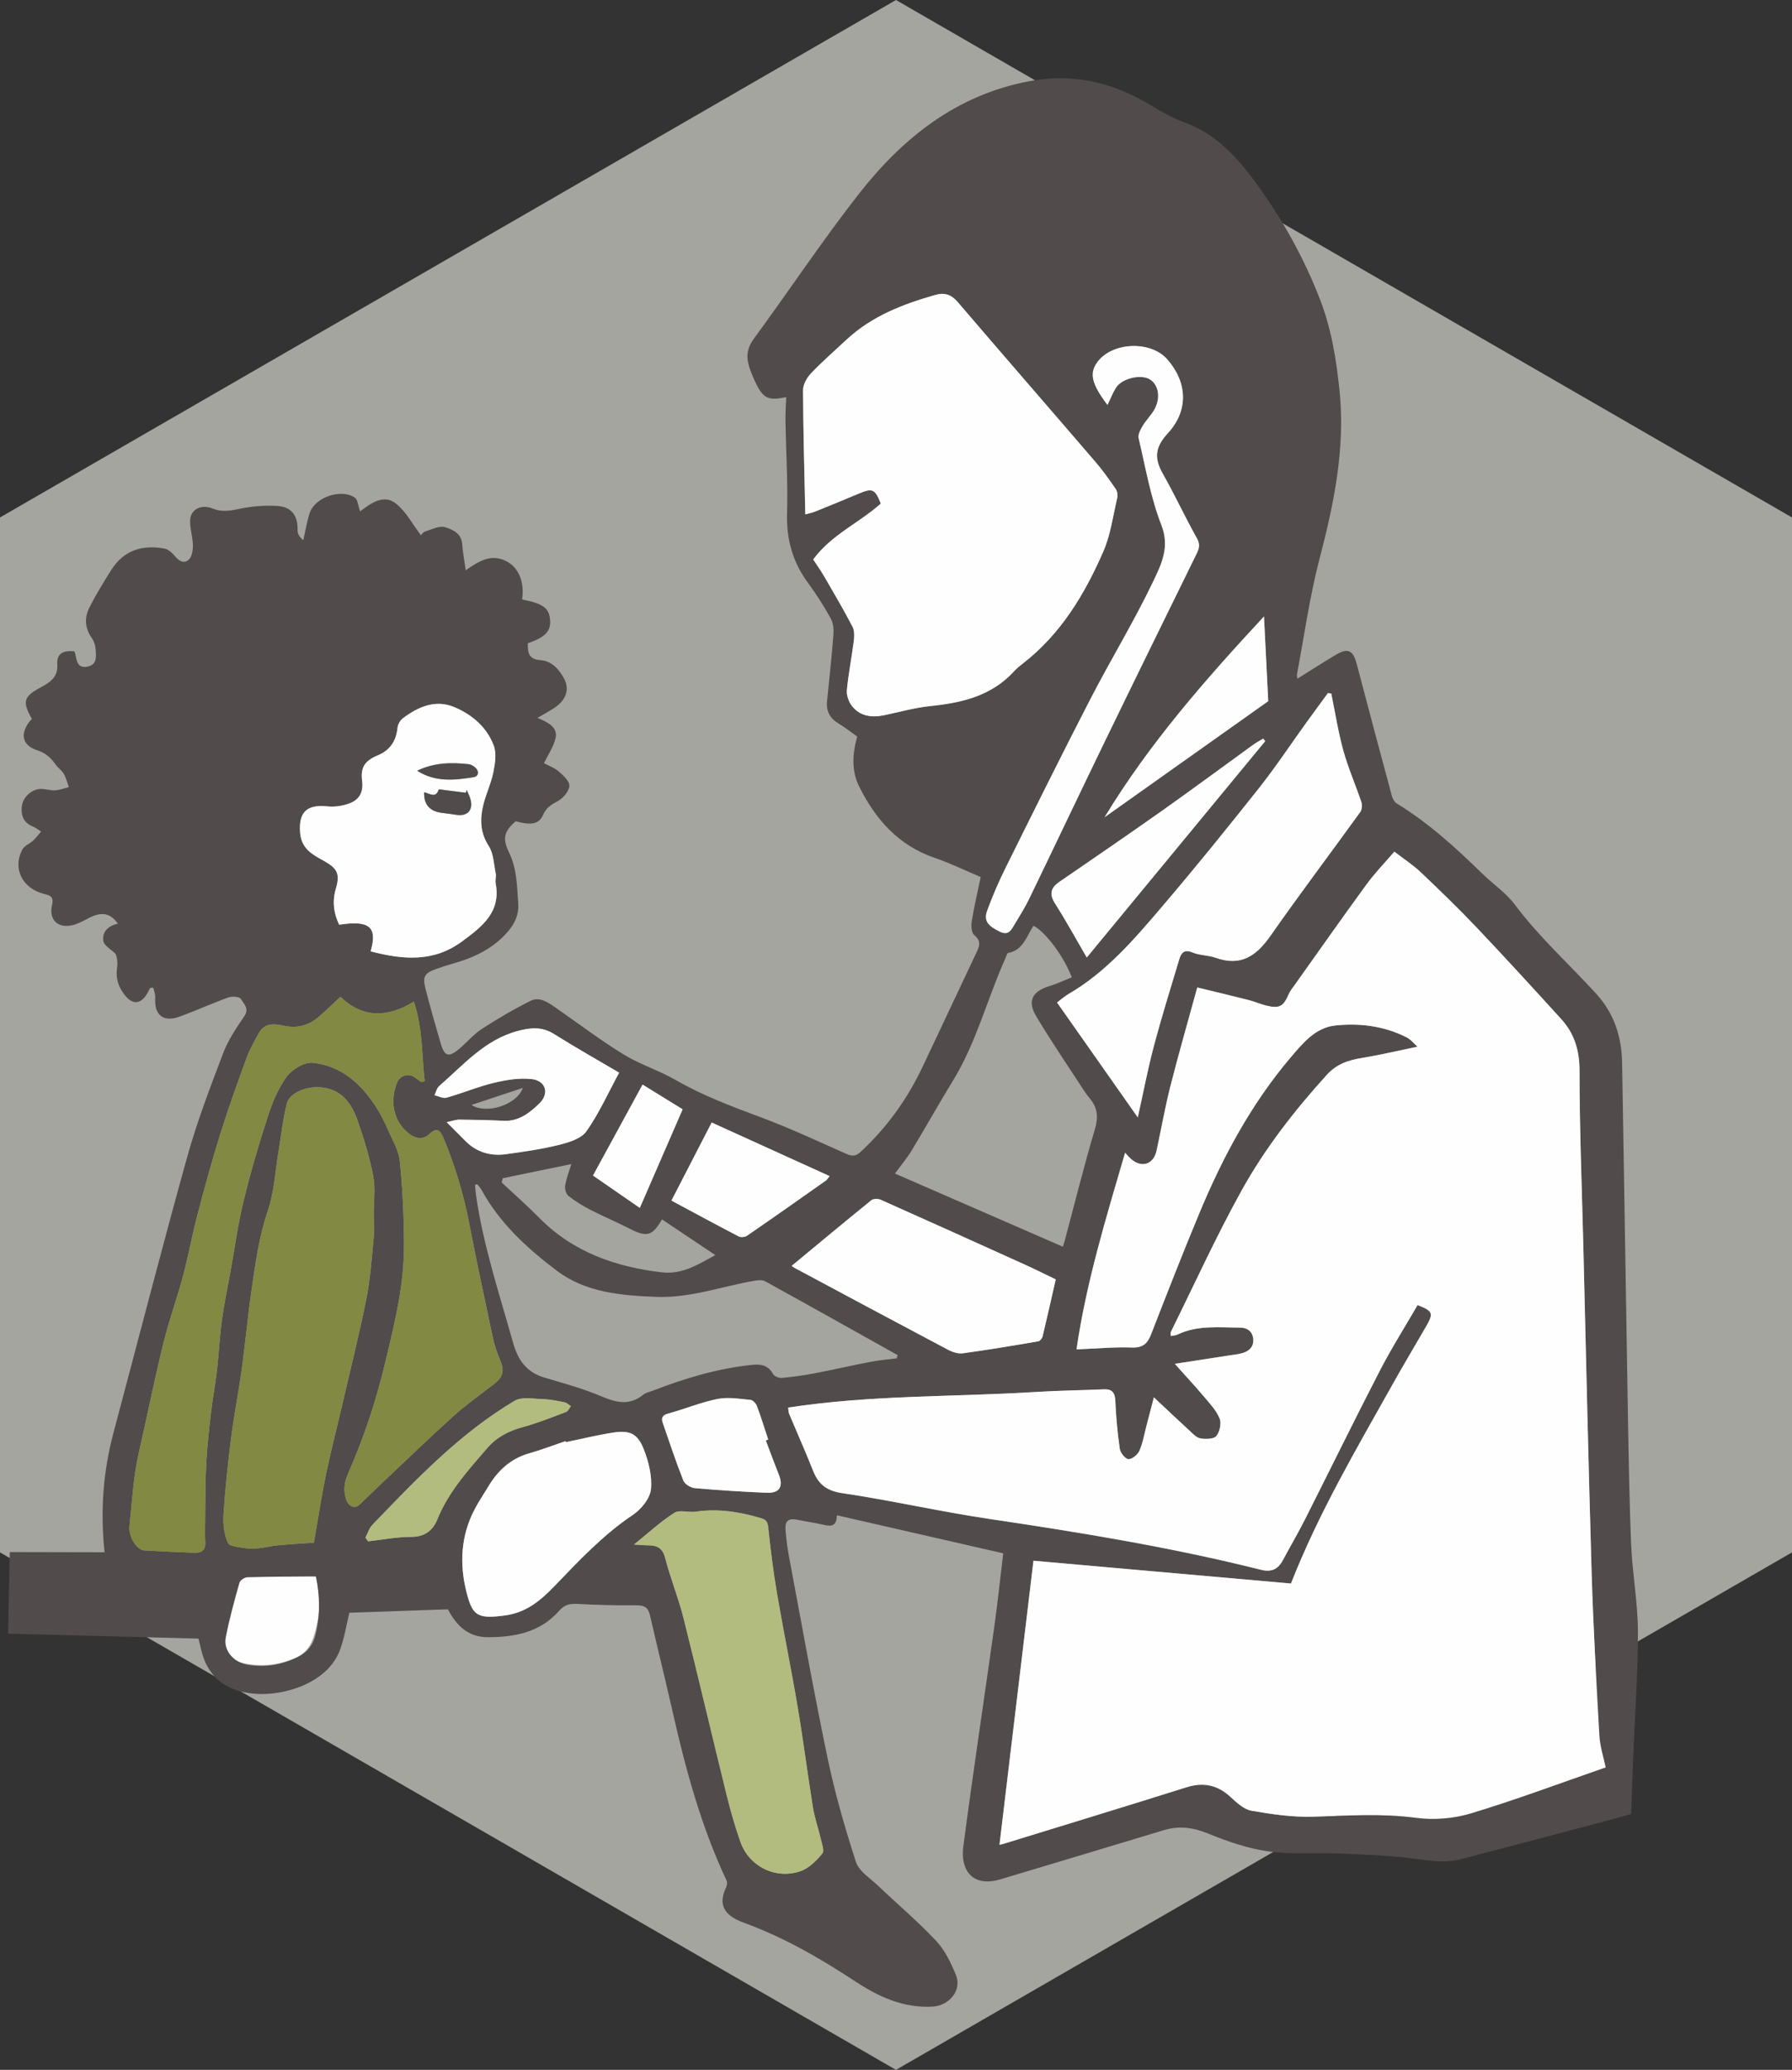 <?xml version="1.0" encoding="UTF-8"?><svg id="Layer_1" xmlns="http://www.w3.org/2000/svg" viewBox="0 0 626.61 723.56"><rect x="0" y="0" width="626.61" height="723.56" fill="#333333" stroke="none"/><defs><style>.cls-1{fill:#fefefe;}.cls-2{fill:#818943;}.cls-3{fill:#b2bc7f;}.cls-4{fill:#a5a5a0;}.cls-5{fill:#514b4b;}</style></defs><polygon class="cls-4" points="626.61 542.67 313.3 723.56 0 542.67 0 180.89 313.3 0 626.61 180.89 626.61 542.67"/><g><path class="cls-1" d="M111.33,551.16c.91,7.12,.55,14.26-1.74,21.22-1.16,3.52-3.28,5.99-6.88,7.44-6.05,2.44-12.07,2.97-18.41,1.36-4.74-1.21-8.26-5.73-6.98-10.47,1.77-6.58,4.09-13.02,6.4-19.43,.31-.87,2-1.8,3-1.75,8.11,.41,16.21,1.04,24.61,1.63h0Z"/><g><path class="cls-5" d="M190.17,266.79c1.44,.77,3.58,1.52,5.19,2.88,1.62,1.38,3.85,3.47,3.72,5.09-.14,1.9-2.18,4.28-4.03,5.28-2.27,1.23-4.03,2.23-5.15,4.82-1.44,3.31-4.27,3.7-9.59,2.23-3.92,3.43-4.79,5.83-2.32,10.9,2.8,5.74,2.77,11.8,3.22,17.84,.28,3.68-1.06,6.82-3.51,9.7-5.23,6.14-12.07,9.3-19.6,11.39-1.88,.52-3.73,1.15-5.57,1.8-4.05,1.44-4.84,2.65-3.77,6.81,1.67,6.49,3.5,12.94,5.39,19.37,1.3,4.42,2.81,4.81,6.45,1.73,2.7-2.28,5.03-5.09,7.96-6.99,5.47-3.55,11.13-6.87,16.97-9.78,3.15-1.57,6.09,.54,8.74,2.37,7.9,5.49,15.59,11.33,23.77,16.36,5.73,3.52,12.36,5.57,18.21,8.94,9.48,5.47,19.6,9.23,29.79,13.04,10.17,3.79,20.04,8.41,29.98,12.82,1.95,.86,3.24,.81,4.84-.67,9.28-8.57,16.49-18.61,21.85-30.03,6.18-13.16,12.4-26.3,18.6-39.44,1.06-2.24,2.03-4.22-.64-6.37-.97-.78-1.14-3.2-.89-4.74,.81-5.04,1.98-10.01,3.13-15.56-5.19-2.19-10.55-4.81-16.15-6.73-12.68-4.34-20.7-13.55-26.38-25.01-2.65-5.35-2.37-11.34-.63-17.35-2.08-1.47-4.16-3.16-6.45-4.52-3.08-1.83-4.47-4.32-4.1-7.89,.8-7.76,1.62-15.51,2.23-23.29,.14-1.83-.05-3.98-.91-5.53-2.37-4.25-4.95-8.41-7.85-12.31-5.49-7.37-7.74-15.42-7.46-24.65,.32-10.7-.38-21.43-.56-32.15-.05-2.77,.17-5.54,.27-8.34-6.4,1.35-8.08,.52-10.89-5.43-.78-1.65-1.47-3.36-2.04-5.1-1.17-3.56-.77-6.64,1.63-9.91,12.22-16.64,23.67-33.88,36.35-50.15,15.42-19.8,34.27-35,59.93-39.83,15.49-2.92,29.48,.46,42.7,8.53,3.74,2.28,7.64,4.45,11.74,5.94,10.93,3.96,18.34,12.23,24.79,21.04,9.22,12.59,16.85,26.26,22.5,40.92,3.94,10.23,5.66,20.92,6.77,31.77,2.06,20.18-1.97,39.5-7.03,58.87-3.44,13.17-5.3,26.76-7.84,40.16-.08,.43,.04,.89,.09,1.65,4.6-2.87,8.87-5.61,13.22-8.22,4.52-2.72,6.29-1.84,7.62,3.23,4.01,15.34,8.11,30.66,12.24,45.97,.26,.96,.88,2.12,1.68,2.61,11.14,6.79,20.68,15.51,29.96,24.56,3.75,3.66,8.29,6.7,11.38,10.84,8.47,11.34,18.97,20.76,28.44,31.14,6.27,6.87,8.88,15.05,9.04,24.08,.7,39.04,1.25,78.08,1.93,117.12,.3,17.08,.54,34.17,1.23,51.23,.42,10.24,2.37,20.44,2.37,30.66,.01,15.1-1.1,30.19-1.72,45.29-.24,5.96-.42,11.93-.64,18.37-4.53,1.23-9.2,2.52-13.88,3.76-15.24,4.03-30.47,8.08-45.72,12.02-5.17,1.34-10.27,.61-15.56-.12-9.14-1.26-18.44-1.5-27.68-1.9-8.04-.35-16.21,.41-24.11-.73-7.14-1.03-14.22-3.46-20.94-6.21-5.28-2.17-10.19-2.82-15.58-1.18-17.88,5.43-35.79,10.77-53.69,16.15-1.4,.42-2.8,.88-4.21,1.24-8.91,2.28-13.25-3.34-12.16-11.66,3.36-25.64,7.24-51.21,10.83-76.82,1.18-8.44,2.07-16.92,3.13-25.7-19.48-4.46-38.67-8.85-58.17-13.31-.04,3.62-1.78,4.02-4.41,3.38-3.07-.74-6.21-1.14-9.31-1.79-3.22-.67-4.53,.36-4.23,3.7,.26,2.92,.59,5.84,1.13,8.72,4.45,23.66,8.66,47.36,13.58,70.92,2.56,12.26,6.05,24.37,9.92,36.28,1.05,3.24,4.92,5.63,7.66,8.24,6.79,6.46,13.98,12.52,20.38,19.34,3.07,3.27,5.17,7.69,6.91,11.92,2.17,5.3-2.31,10.69-8.07,11.04-10.36,.63-19.07-3.49-27.35-8.94-12.27-8.07-24.89-15.33-38.79-20.39-7.24-2.64-8.89-6.56-6.15-12.34,.32-.68,.47-1.73,.17-2.36-8.89-18.89-14.32-38.87-18.9-59.14-2.53-11.2-5.33-22.35-7.87-33.55-.63-2.76-1.96-3.59-4.76-3.56-6.93,.07-13.87-.09-20.79-.48-2.57-.14-4.47,.39-6.14,2.3-6.7,7.69-15.71,9.38-25.24,9.33-6.78-.03-10.89-4.24-13.76-9.74-11.58,.4-23.01,.8-34.46,1.2-.93,3.86-1.64,8.34-3.1,12.55-4.26,12.26-19.95,16.42-29.23,15.82-8.11-.53-14.49-3.45-18-11-1.26-2.7-1.71-5.78-2.43-8.33-22.07-.57-44.16-1.15-66.57-1.73,.21-9.77,.4-18.88,.6-28.52,11.16,.02,22.19,.05,33.15,.07-1.54-14.33-.53-28.16,3.12-41.82,8.56-32.07,16.82-64.23,25.72-96.21,3.43-12.32,8.02-24.35,12.57-36.32,1.75-4.61,4.6-8.89,7.42-12.99,1.9-2.76-.22-4.4-1.18-6.1-.43-.78-3.07-.98-4.37-.51-5.72,2.06-11.27,4.59-16.98,6.68-5.78,2.12-9-.5-8.59-6.58,.08-1.15-.44-2.33-.68-3.5-.37,.02-.74,.05-1.11,.07-.31,.61-.6,1.24-.95,1.83-2.3,3.99-5.21,4.2-7.98,.59-2.09-2.72-3.17-5.68-2.66-9.2,.28-1.9,.14-3.86-.56-5.2-1.47-1.46-3.92-2.76-4.2-4.42-.54-3.24,1.76-5.35,5.08-6.06-2.66-3.73-5.64-4.25-10-2.05-1.94,.98-3.88,2.12-5.96,2.6-5.04,1.16-8.25-1.96-7.07-7.01,.63-2.7-.31-3.35-2.62-3.9-7.78-1.85-11.33-9-7.7-15.63,.72-1.31,2.56-1.97,3.75-3.08,1.01-.94,1.84-2.09,2.75-3.14-.98-.61-1.9-1.37-2.95-1.79-3.14-1.25-4.08-3.77-3.82-6.77,.29-3.34,3.34-6.23,6.57-6.33,1.68-.05,3.38,.59,5.05,.5,1.64-.1,3.24-.73,4.86-1.13-.57-1.56-.95-3.22-1.77-4.64-.71-1.23-2.05-2.09-2.88-3.27-1.63-2.31-3.39-4-6.34-4.94-5.69-1.81-6.29-6.24-1.97-11.02-3.56-6.36-2.77-7.89,3.77-11.37,2.57-1.37,5.47-3.42,5.14-7.53-.3-3.71,1.76-5.12,5.9-4.7,.11,.21,.28,.42,.33,.64,.56,2.33,.62,5.36,4.17,4.74,3.73-.64,3.17-3.82,2.96-6.43-.1-1.28-.63-2.67-1.37-3.72-2.45-3.49-2.49-7.19-.67-10.74,2.27-4.44,4.88-8.72,7.55-12.93,4.37-6.91,10.9-8.93,18.62-7.47,1.33,.25,2.69,1.46,3.6,2.58,1.45,1.77,3.26,2.85,4.93,1.24,1.09-1.05,1.43-3.29,1.4-4.98-.06-2.87-1.03-5.73-.98-8.59,.06-3.78,3.66-5.94,7.87-4.27,3.62,1.44,6.69,.67,10.18-.04,4.01-.82,8.23-1.06,12.32-.86,5.11,.26,7.37,3.43,7.21,8.51-.04,1.25,.79,2.53,2,3.48,.71-3.13,1.23-6.33,2.19-9.38,1.75-5.6,11-8.84,15.87-5.48,.96,.66,1.03,2.59,1.81,4.76,3.7-2.74,8.2-6.23,12.61-2.66,3.46,2.8,5.7,7.13,8.65,11.01,.26-.25,.73-1.07,1.39-1.27,2.33-.71,5.02-2.16,7.03-1.54,2.54,.79,5.73,2.07,6.01,5.86,.21,2.89,.76,5.76,1.24,9.19,4.42-3,8.8-6.03,14.33-3.09,4.18,2.22,6.27,7.17,5.39,13.31,7.26,1.41,9.44,2.98,9.77,7.05,.33,4.05-1.55,6.07-7.78,8.27-.02,3.05,.09,5.57,4.41,5.88,3.92,.27,6.54,3.19,8.31,6.54,2,3.79,.6,7.55-3.6,10.27-1.58,1.02-3.25,1.92-5.74,3.38,3.82,1.64,7.23,3.28,6.3,7.19-.7,2.95-2.57,5.61-4.05,8.67l-.02-.02Zm213.3,221.66c-.94,3.58-1.76,6.75-2.59,9.92-.78,2.95-1.28,6.03-2.48,8.79-.59,1.36-2.55,2.98-3.82,2.92-1.11-.06-2.84-2.18-3.04-3.58-.81-5.54-1.31-11.14-1.56-16.73-.13-2.91-1.09-4.22-4.04-4.09-8.03,.34-16.08,.44-24.11,.94-28.68,1.78-57.52,1-86.26,5.45,.13,.83,.11,1.59,.37,2.22,2.78,6.63,5.71,13.2,8.37,19.89,1.89,4.76,4.77,6.99,10.24,7.8,17.2,2.55,34.21,6.46,51.41,9.01,31.9,4.73,63.68,9.93,94.98,17.78,3.56,.89,5.9-.15,7.58-3.29,2.53-4.74,5.27-9.37,7.69-14.17,8.76-17.33,17.29-34.78,26.2-52.04,4.08-7.89,8.84-15.42,13.26-23.05,5.42,2.16,5.66,2.83,2.9,7.61-3.85,6.67-7.81,13.28-11.57,19.99-12.71,22.69-25.94,45.11-35.61,69.75-29.78-2.64-59.81-5.29-90.04-7.97-3.94,32.9-7.92,66.18-11.88,99.27-.12,.03,.59-.06,1.27-.27,21.36-6.57,42.74-13.08,64.06-19.79,6-1.89,10.93-.85,15.51,3.41,2.11,1.96,4.61,4.29,7.24,4.76,7.05,1.24,14.29,2.3,21.42,2.1,12.07-.35,24.04-1.21,36.16,.41,6.24,.83,13.15,.27,19.18-1.55,15.74-4.75,31.16-10.55,47.13-16.08-.72-3.48-1.99-7.25-2.2-11.08-1.08-19.13-2.16-38.26-2.73-57.41-1.14-38.08-1.96-76.17-2.9-114.26-.5-20.26-1.32-40.52-1.32-60.78,0-7.1-1.77-12.98-6.38-18.05-9.77-10.75-19.58-21.48-29.58-32.01-6.3-6.64-12.89-13.01-19.54-19.32-2.71-2.57-5.89-4.63-9.25-7.22-3.45,4.03-6.86,7.54-9.72,11.44-8.57,11.75-16.93,23.65-25.37,35.5-.64,.89-1.37,1.76-1.79,2.75-1.88,4.46-3.29,5.27-8,4.1-2.01-.5-3.92-1.37-5.93-1.88-5.97-1.52-11.97-2.94-18.1-4.43-3.24,11.81-6.49,23.06-9.37,34.4-1.89,7.45-3.23,15.03-4.84,22.55-1.05,4.93-5.23,6.3-9,2.96-.58-.52-1.08-1.13-2.03-2.13-6.69,22.9-13.55,45.19-16.99,68.73,6.72-.27,13.06-.87,19.38-.65,3.81,.13,5.42-1.34,6.69-4.6,5.54-14.22,11.08-28.44,16.95-42.52,8.17-19.59,18.16-38.21,31.99-54.44,4.1-4.82,8.53-10.28,15.46-11.01,8.58-.91,17.09,.15,24.94,4.13,1.55,.79,2.73,2.32,3.81,3.28-6.74,1.39-13.01,2.89-19.36,3.93-4.79,.79-8.82,2.03-12.39,5.97-11.3,12.46-21.6,25.71-29.72,40.34-8.93,16.1-16.57,32.92-24.75,49.45-.18,.36-.03,.89-.03,1.45,.9-.19,1.68-.2,2.31-.5,7.05-3.38,14.58-2.47,21.99-2.44,2.37,0,4.27,1.26,4.53,3.93,.25,2.6-1.24,4.17-3.54,4.9-1.49,.48-3.1,.62-4.67,.86-6.05,.95-12.11,1.87-19.21,2.97,4.02,4.5,7.18,7.88,10.15,11.41,2.03,2.41,4.33,4.83,5.5,7.66,.7,1.7,.07,4.72-1.13,6.17-.91,1.11-3.75,1.13-5.59,.82-1.38-.23-2.64-1.65-3.8-2.71-4.05-3.71-8.03-7.49-12.47-11.65l.03-.02Zm-119.12-292.86c1.27,1.95,2.68,3.92,3.89,6.01,3.35,5.78,6.75,11.55,9.84,17.48,.74,1.43,.64,3.48,.42,5.18-.71,5.67-1.87,11.3-2.39,16.99-.17,1.81,.65,4.12,1.8,5.58,2.88,3.62,6.96,4.09,11.3,3.18,5.35-1.12,10.67-2.64,16.09-3.19,11.08-1.13,21.45-3.56,29.33-12.23,.9-.99,1.96-1.84,3.02-2.66,13.26-10.27,21.6-24.17,28.14-39.17,2.54-5.83,3.38-12.41,4.85-18.69,.23-.96,.04-2.31-.51-3.11-2.21-3.21-4.46-6.4-6.99-9.35-16.07-18.71-32.26-37.31-48.3-56.05-2.23-2.61-4.64-3.36-7.73-2.48-11.35,3.23-22.23,7.39-31.08,15.61-4.2,3.91-8.54,7.7-12.49,11.84-1.44,1.51-2.77,3.91-2.76,5.9,.06,14.36,.48,28.72,.79,43.39,1.1-.31,2.28-.53,3.37-.97,5.09-2.05,10.18-4.12,15.23-6.26,4.87-2.06,5.76-1.71,7.8,3.44-7.52,6.76-17.26,10.86-23.65,19.56h.03ZM119.05,348.45c-2.88,2.67-5.18,4.96-7.65,7.05-3.53,3-7.55,4.1-12.2,3.06-3.27-.73-6.67-1.07-8.67,2.55-1.57,2.84-3.22,5.69-4.32,8.72-3.2,8.77-6.36,17.57-9.15,26.47-2.91,9.32-5.51,18.75-7.99,28.2-1.85,7.05-3.13,14.26-5.01,21.3-2.07,7.77-4.82,15.36-6.78,23.16-2.61,10.41-4.77,20.93-7.08,31.42-1.07,4.88-2.28,9.74-2.99,14.67-.88,6.12-1.29,12.31-1.94,18.46-.38,3.58,2.42,8.3,5.22,8.47,5.9,.34,11.8,.64,17.7,.82,2.23,.07,3.71-.89,3.58-3.52-.13-2.64-.07-5.3-.04-7.95,.09-6.54,.03-13.09,.38-19.62,.32-6.05,.99-12.08,1.69-18.1,.55-4.74,1.48-9.44,2.03-14.19,.69-5.99,.97-12.02,1.77-17.99,.77-5.68,1.98-11.29,3-16.94,1.49-8.21,2.59-16.51,4.56-24.6,2.43-10,5.35-19.91,8.53-29.7,1.58-4.86,3.62-9.83,6.62-13.88,1.88-2.54,6.13-5.08,9.02-4.78,9.99,1.02,16.99,7.36,22.26,15.59,1.66,2.6,3.02,5.42,4.26,8.25,1.5,3.41,3.57,6.84,3.94,10.42,.95,9.25,1.38,18.57,1.47,27.87,.06,6.22-.4,12.51-1.4,18.64-1.3,8-3.23,15.91-5.11,23.81-3.19,13.42-7.51,26.49-13.09,39.12-1.32,2.99-1.67,6.02-.55,9.13,.82,2.3,2.98,3.12,4.52,1.7,2.27-2.11,4.45-4.31,6.7-6.44,8.74-8.24,17.38-16.6,26.29-24.65,4.43-4,9.37-7.45,14.1-11.12,3.27-2.53,3.73-4.68,2.14-8.46-1.03-2.45-1.93-5.01-2.48-7.6-2.86-13.39-5.73-26.78-8.33-40.21-1.99-10.28-4.97-20.19-9.01-29.85-1.42-3.38-2.8-3.27-4.94-1.27-2.58,2.4-5.4,1.19-7.21-.27-5.36-4.28-6.66-11.19-4.03-17.77,.93-2.33,3.76-3.32,5.85-2,.89,.57,1.72,1.23,2.58,1.85,.41-.1,.81-.2,1.22-.3-1.06-9.09-.6-18.33-3.81-27.81-9.11,5.56-17.82,5.87-25.65-1.7h0Zm-9.28,190.82c1.5-8.6,2.63-16.14,4.17-23.6,1.61-7.81,3.62-15.54,5.43-23.32,2.94-12.67,6.12-25.3,8.69-38.04,1.42-7.05,1.9-14.3,2.61-21.48,.28-2.82,.03-5.69,.02-8.54,0-4.41,.63-8.95-.18-13.2-1.24-6.5-3.21-12.91-5.39-19.18-2.21-6.37-5.82-11.48-13.6-11.84-4.73-.22-10.3,2.05-11.21,5.64-1.36,5.4-1.94,10.99-2.87,16.5-1.19,7.06-1.53,14.42-3.81,21.11-3.07,9.02-4.31,18.26-5.65,27.54-1.34,9.24-2.18,18.56-3.45,27.81-1.1,8-2.69,15.93-3.71,23.94-1.13,8.91-2.07,17.86-2.66,26.82-.22,3.3,.18,6.98,1.55,9.9,.65,1.38,4.23,1.52,6.54,1.92,1.51,.26,3.13,.07,4.67-.1,2.05-.23,4.08-.76,6.13-.95,4.3-.39,8.61-.64,12.73-.93h0ZM465.52,242.46c-.39-.06-.78-.13-1.17-.19-2.5,3.42-5.02,6.83-7.5,10.26-5.57,7.72-10.84,15.68-16.74,23.13-11.07,13.97-22.29,27.83-33.86,41.38-9.72,11.39-19.49,22.83-32.73,30.51-1.34,.78-2.5,1.85-3.9,2.9,9.51,13.52,18.85,26.81,28.23,40.16,1.87-8.37,3.45-16.73,5.63-24.93,2.71-10.22,5.87-20.32,8.91-30.45,.67-2.22,1.77-3.46,4.6-2.27,2.52,1.06,5.53,.93,8.14,1.86,8.75,3.13,14.21-.67,19.12-7.69,10.22-14.6,20.97-28.83,31.4-43.28,.61-.84,.72-2.46,.37-3.49-2.01-6-4.59-11.84-6.28-17.92-1.81-6.55-2.85-13.31-4.23-19.98h0ZM166.85,413.97c-.25,.07-.5,.14-.74,.21,.12,1.25,.18,2.51,.36,3.75,2.54,17.58,8.15,34.38,12.92,51.4,1.69,6.05,4.7,10.39,11,12.24,6.75,1.98,13.58,3.87,20.04,6.6,5.17,2.19,9.72,3.22,14.46-.59,1-.8,2.44-1.07,3.69-1.55,11.19-4.33,22.62-7.71,34.61-8.94,2.96-.3,5.5,.24,7.13,3.23,.43,.79,1.99,1.44,2.96,1.36,3.75-.33,7.49-.84,11.19-1.54,6.71-1.28,13.37-2.82,20.07-4.11,2.97-.57,6.01-.8,9.02-1.19,.1-.38,.21-.76,.31-1.14-15.44-8.63-30.85-17.28-46.34-25.81-.99-.55-2.54-.38-3.76-.17-11.38,1.97-22.38,6.08-34.2,5.63-12.33-.47-24.73-1.49-34.84-9.12-10.36-7.83-20.05-16.66-26.42-28.39-.37-.68-.96-1.24-1.45-1.85v-.02Zm54.82,125.96c2.23,.13,3.55,.28,4.88,.28,3.08,0,5.1,.79,6.02,4.37,1.81,7.06,4.62,13.87,6.4,20.94,5.18,20.58,10,41.26,15.08,61.87,1.37,5.54,2.93,11.05,4.82,16.42,3.05,8.69,12.44,13.37,21.19,10.25,2.89-1.03,5.43-3.65,7.48-6.1,.78-.93-.14-3.44-.54-5.17-.84-3.68-2.14-7.27-2.74-10.98-1.89-11.68-3.37-23.43-5.34-35.09-2.23-13.24-4.95-26.41-7.21-39.65-1.31-7.69-2.28-15.44-3.09-23.2-.21-2-.85-2.67-2.61-3.19-7.45-2.2-14.95-3.39-22.74-2.24-2.49,.37-5.66-.75-7.49,.41-4.76,3.02-8.96,6.94-14.11,11.09h0Zm-92.07-207.4c11.38,2.97,22.02,3.91,32.02-3.5,6.96-5.15,13.65-10.17,11.69-20.36-.2-1.05,.26-2.23,.05-3.28-.67-3.29-.74-7.04-2.47-9.7-2.9-4.46-3.06-8.96-2.05-13.65,.87-4.03,2.78-7.83,3.62-11.87,.64-3.08,1.24-6.71,.22-9.49-2.37-6.44-7.55-10.87-13.74-13.49-6.64-2.81-12.67-.17-18.06,3.87-.95,.71-1.75,2.16-1.87,3.34-.46,4.56-2.58,7.79-6.8,9.57-4.58,1.93-6.21,4.09-5.57,9.07,.49,3.82-1.01,6.4-4.15,7.66-2.45,.98-5.39,1.44-8.01,1.16-7.29-.78-10.1,2.12-9.53,9.23,.44,5.58,4.32,7.61,8.22,9.76,4.73,2.6,5.82,4.55,4.29,9.73-1.31,4.43-.81,8.6,1.15,12.65,10.54-1.64,13.48,.71,11,9.27v.03Zm242.05,103.29c.2-.63,.44-1.29,.62-1.97,3.49-13.06,6.74-26.18,10.59-39.13,1.26-4.25,.92-7.53-1.82-10.78-.78-.93-1.5-1.93-2.16-2.95-5.57-8.58-11.36-17.02-16.59-25.81-3.14-5.28-1.29-8.64,4.54-10.43,2.72-.84,5.32-2.06,7.95-3.1-2.79-7.35-9.23-15.94-13.4-18.03-2.43,3.61-3.53,8.52-8.85,9.51-.42,.08-.66,1.21-.96,1.86-6.36,14.09-10.1,29.29-18.26,42.63-4.96,8.1-9.59,16.4-14.51,24.52-1.74,2.86-3.92,5.45-5.85,8.1,19.66,8.56,39.09,17.03,58.7,25.57h0Zm-2.49,11.43c-3.43-1.64-6.91-3.4-10.46-5.01-16.9-7.65-33.81-15.29-50.76-22.84-.91-.41-2.56-.42-3.26,.15-9.34,7.56-18.57,15.26-27.88,22.96,.19,.13,.54,.45,.95,.67,17.88,9.57,35.75,19.15,53.68,28.63,1.55,.82,3.57,1.48,5.23,1.26,8.83-1.21,17.61-2.69,26.4-4.19,.59-.1,1.33-1.02,1.48-1.68,1.58-6.58,3.06-13.19,4.6-19.95h.02Zm-171.26,56.88l-.15-.36c-4.24,1.44-8.42,3.04-12.72,4.27-6.5,1.86-10.97,6.04-14.33,11.67-1.56,2.62-3.29,5.15-4.71,7.85-4.88,9.26-5.38,19.16-2.87,29,2.1,8.23,3.75,9.46,13.52,8.13,7.38-1,12.38-5.2,17.19-10.19,8.61-8.94,17.07-17.99,27.52-24.99,2.89-1.93,5.93-5.69,6.26-8.89,.47-4.6-.8-9.71-2.55-14.13-2.16-5.45-4.97-6.6-10.76-5.69-5.5,.86-10.93,2.2-16.39,3.32h-.01ZM387.24,141.53c1.23-2.49,1.94-4.49,3.1-6.18,2.22-3.25,8.93-4.62,11.88-2.63,2.98,2.01,3.66,6.59,1.35,10.56-1.16,1.98-2.86,3.65-4.04,5.62-.76,1.28-1.7,3.02-1.4,4.28,2.41,10.21,4.18,20.7,7.97,30.4,3.03,7.75-.11,13.88-2.89,19.7-6.67,13.97-14.79,27.23-21.9,41-10.13,19.63-19.94,39.43-29.76,59.21-2.38,4.78-4.49,9.72-6.34,14.74-1.33,3.61,.13,5.37,4.31,7.43,3.21,1.58,4.13-.7,5.3-2.64,1.76-2.93,3.59-5.83,5.07-8.9,8.88-18.35,17.6-36.77,26.5-55.11,10.6-21.85,21.33-43.65,32.02-65.46,.89-1.82,1.28-3.25,.09-5.37-4.17-7.43-7.74-15.19-11.94-22.6-3.05-5.38-2.73-9.23,1.77-14.12,7.41-8.04,6.78-17.92-.21-25.85-5.83-6.62-19.24-6.08-24.43,.99-2.81,3.82-2.12,7.45,3.52,14.94h.03Zm-170.75,233.45c-7.75-4.57-15.4-8.89-22.83-13.55-4.16-2.61-8.16-2.22-12.58-1.05-11.57,3.07-19.03,11.9-27.52,19.27-.84,.73-1.11,2.12-1.64,3.21,1.42,.32,2.99,1.21,4.22,.86,5.61-1.59,11.04-3.88,16.7-5.23,4.28-1.02,8.91-1.77,13.21-1.25,4.75,.57,6.08,4.98,2.66,8.36-3.39,3.35-7.27,6.47-12.68,6.2-5.11-.26-10.23-.37-15.35-.41-1.3-.01-2.61,.5-4.5,.89,2.53,2.53,4.58,4.59,6.63,6.64,3.92,3.93,8.77,5.27,14.08,4.55,6.28-.84,12.58-1.76,18.71-3.29,3.41-.85,7.67-2.18,9.48-4.75,4.38-6.24,7.55-13.34,11.4-20.44h0Zm225.93-115.91c-.23-.3-.47-.61-.7-.91-1.19,.73-2.44,1.39-3.58,2.21-10.66,7.71-21.23,15.55-31.97,23.14-11.83,8.37-23.8,16.54-35.74,24.74-3.06,2.11-3.61,4.27-1.49,7.6,4.01,6.31,7.6,12.88,11.07,18.84,20.55-24.9,41.48-50.26,62.4-75.63h.01Zm-207.64,160.61c8.03,4.31,15.75,8.5,23.55,12.55,.74,.39,2.18,.23,2.9-.26,9.24-6.36,18.4-12.82,27.57-19.28,.42-.29,.67-.81,1.28-1.57-13.86-6.29-27.38-12.43-41.22-18.72-4.73,9.17-9.36,18.14-14.07,27.29h0Zm33,83.85l.85-.3c-1.3-3.93-2.52-7.88-3.96-11.75-.33-.89-1.42-2.05-2.24-2.12-3.83-.35-7.83-1.06-11.5-.33-5.82,1.16-11.39,3.5-17.14,5.06-2.07,.56-2.68,1.44-2.04,3.29,2.34,6.76,4.58,13.56,7.22,20.21,.49,1.24,2.56,2.49,4,2.62,8.37,.74,16.77,1.27,25.17,1.62,4.47,.19,5.86-2.2,4.2-6.37-1.57-3.95-3.03-7.94-4.55-11.91v-.02Zm118.47-217.87c19.41-13.77,38.82-27.53,57.21-40.57-.52-10.38-.99-19.8-1.48-29.61-20.46,22.05-40.11,44.41-55.73,70.18Zm-154.75,140.59c-3.48,5.92-5.3,6.36-11.48,3.19-4.45-2.28-9.08-4.21-13.53-6.5-2.7-1.39-5.33-2.99-7.7-4.87-.86-.68-1.38-2.53-1.17-3.68,.49-2.7,1.51-5.3,2.17-7.46-7.97,1.64-15.98,3.3-23.99,4.95-.13,.49-.25,.98-.38,1.47,4.41,4.13,8.95,8.12,13.19,12.42,11.84,11.99,26.71,17.13,42.93,19.01,7.1,.83,12.91-2.96,18.59-6.03-6.3-4.22-12.37-8.29-18.65-12.49h.02Zm-121.04,124.81c-8.17,.07-16.06,.08-23.95,.3-.98,.03-2.54,1.05-2.78,1.91-1.78,6.33-3.55,12.68-4.79,19.13-.89,4.64,2.85,8.72,7.52,9.52,6.25,1.07,12.04,.11,17.73-2.7,3.38-1.67,5.26-4.2,6.12-7.67,1.72-6.85,1.54-13.73,.14-20.5h0Zm17.3-13.56c.32,.43,.63,.87,.95,1.3,5.04-.56,10.09-1.57,15.13-1.56,4.71,0,7.55-2.29,9.07-6.05,3.94-9.75,10.84-17.31,17.54-25.06,3.29-3.8,7.49-5.94,12.36-7.26,5.15-1.4,10.14-3.41,15.15-5.3,.71-.27,1.13-1.33,1.68-2.02-.76-.47-1.47-1.2-2.29-1.37-2.49-.5-5.01-1.02-7.53-1.09-3.33-.09-7.36-.92-9.88,.58-19.18,11.4-34.43,27.46-49.74,43.38-1.13,1.18-1.63,2.96-2.43,4.47v-.02Zm95.95-115.26c5.22-12.02,10.15-23.36,14.98-34.48-4.68-2.88-9.09-5.6-14.01-8.64-5.77,10.58-11.6,21.28-17.33,31.79,5.93,4.1,11.03,7.63,16.37,11.32h-.01Zm-58.86-35.98c5.32,3.41,15.96-.1,17.97-5.96-6.16,2.05-11.79,3.91-17.97,5.96Z"/><path class="cls-1" d="M403.47,488.45c4.44,4.16,8.42,7.94,12.47,11.65,1.16,1.06,2.42,2.48,3.8,2.71,1.84,.31,4.67,.29,5.59-.82,1.2-1.46,1.83-4.48,1.13-6.17-1.16-2.83-3.46-5.25-5.5-7.66-2.97-3.53-6.13-6.91-10.15-11.41,7.09-1.1,13.15-2.02,19.21-2.97,1.56-.24,3.17-.38,4.67-.86,2.3-.74,3.79-2.31,3.54-4.9-.26-2.66-2.16-3.92-4.53-3.93-7.41-.03-14.94-.94-21.99,2.44-.63,.3-1.41,.31-2.31,.5,0-.56-.15-1.09,.03-1.45,8.18-16.52,15.81-33.34,24.75-49.45,8.12-14.63,18.42-27.88,29.72-40.34,3.57-3.93,7.59-5.18,12.39-5.97,6.35-1.04,12.63-2.54,19.36-3.93-1.08-.95-2.26-2.49-3.81-3.28-7.85-3.97-16.36-5.03-24.94-4.13-6.93,.73-11.36,6.2-15.46,11.01-13.82,16.23-23.82,34.85-31.99,54.44-5.87,14.08-11.41,28.3-16.95,42.52-1.27,3.26-2.89,4.73-6.69,4.6-6.32-.21-12.66,.38-19.38,.65,3.44-23.54,10.29-45.84,16.99-68.73,.94,1,1.44,1.62,2.03,2.13,3.77,3.34,7.95,1.97,9-2.96,1.61-7.52,2.95-15.1,4.84-22.55,2.88-11.35,6.14-22.6,9.37-34.4,6.13,1.49,12.13,2.91,18.1,4.43,2.01,.51,3.92,1.38,5.93,1.88,4.7,1.17,6.11,.36,8-4.1,.42-.99,1.15-1.86,1.79-2.75,8.43-11.85,16.79-23.75,25.37-35.5,2.85-3.91,6.27-7.41,9.72-11.44,3.35,2.59,6.54,4.65,9.25,7.22,6.64,6.3,13.24,12.68,19.54,19.32,10,10.54,19.8,21.26,29.58,32.01,4.61,5.07,6.38,10.95,6.38,18.05,0,20.26,.82,40.52,1.32,60.78,.95,38.09,1.76,76.18,2.9,114.26,.57,19.15,1.65,38.28,2.73,57.41,.22,3.83,1.49,7.6,2.2,11.08-15.97,5.53-31.4,11.33-47.13,16.08-6.03,1.82-12.93,2.38-19.18,1.55-12.12-1.62-24.09-.75-36.16-.41-7.13,.2-14.36-.86-21.42-2.1-2.62-.46-5.13-2.8-7.24-4.76-4.59-4.26-9.52-5.3-15.51-3.41-21.32,6.71-42.7,13.22-64.06,19.79-.68,.21-1.4,.3-1.27,.27,3.96-33.09,7.94-66.37,11.88-99.27,30.22,2.67,60.25,5.33,90.04,7.97,9.67-24.64,22.9-47.07,35.61-69.75,3.76-6.72,7.72-13.32,11.57-19.99,2.75-4.78,2.52-5.45-2.9-7.61-4.42,7.63-9.19,15.16-13.26,23.05-8.91,17.25-17.44,34.71-26.2,52.04-2.42,4.79-5.16,9.43-7.69,14.17-1.68,3.14-4.02,4.18-7.58,3.29-31.3-7.85-63.09-13.05-94.98-17.78-17.2-2.55-34.21-6.46-51.41-9.01-5.48-.81-8.35-3.04-10.24-7.8-2.66-6.68-5.59-13.25-8.37-19.89-.27-.63-.24-1.39-.37-2.22,28.74-4.45,57.58-3.67,86.26-5.45,8.02-.5,16.07-.59,24.11-.94,2.95-.13,3.91,1.18,4.04,4.09,.25,5.59,.75,11.2,1.56,16.73,.2,1.4,1.93,3.53,3.04,3.58,1.26,.06,3.22-1.56,3.82-2.92,1.21-2.77,1.7-5.84,2.48-8.79,.84-3.17,1.66-6.34,2.59-9.92l-.03,.02Z"/><path class="cls-1" d="M284.35,195.59c6.39-8.7,16.13-12.8,23.65-19.56-2.04-5.15-2.93-5.5-7.8-3.44-5.06,2.14-10.14,4.21-15.23,6.26-1.09,.44-2.27,.66-3.37,.97-.31-14.67-.73-29.03-.79-43.39,0-1.99,1.32-4.39,2.76-5.9,3.96-4.15,8.29-7.93,12.49-11.84,8.84-8.22,19.73-12.38,31.08-15.61,3.09-.88,5.5-.13,7.73,2.48,16.03,18.74,32.23,37.34,48.3,56.05,2.53,2.95,4.79,6.15,6.99,9.35,.55,.79,.73,2.15,.51,3.11-1.48,6.27-2.31,12.86-4.85,18.69-6.54,14.99-14.88,28.9-28.14,39.17-1.06,.82-2.12,1.68-3.02,2.66-7.88,8.67-18.25,11.1-29.33,12.23-5.41,.55-10.73,2.07-16.09,3.19-4.34,.91-8.42,.44-11.3-3.18-1.16-1.45-1.97-3.76-1.8-5.58,.52-5.69,1.67-11.31,2.39-16.99,.21-1.7,.32-3.76-.42-5.18-3.09-5.93-6.48-11.69-9.84-17.48-1.21-2.09-2.62-4.06-3.89-6.01h-.03Z"/><path class="cls-2" d="M119.05,348.45c7.84,7.57,16.55,7.27,25.65,1.7,3.21,9.48,2.75,18.72,3.81,27.81-.41,.1-.81,.2-1.22,.3-.86-.62-1.69-1.29-2.58-1.85-2.08-1.32-4.92-.34-5.85,2-2.63,6.58-1.32,13.48,4.03,17.77,1.82,1.45,4.64,2.67,7.21,.27,2.14-2,3.52-2.11,4.94,1.27,4.04,9.66,7.02,19.57,9.01,29.85,2.61,13.44,5.47,26.83,8.33,40.21,.55,2.59,1.45,5.15,2.48,7.6,1.59,3.78,1.13,5.93-2.14,8.46-4.73,3.67-9.67,7.12-14.1,11.12-8.91,8.05-17.55,16.41-26.29,24.65-2.25,2.13-4.44,4.33-6.7,6.44-1.53,1.43-3.69,.6-4.52-1.7-1.12-3.12-.77-6.15,.55-9.13,5.58-12.63,9.9-25.69,13.09-39.12,1.88-7.9,3.81-15.81,5.11-23.81,.99-6.13,1.46-12.43,1.4-18.64-.09-9.3-.52-18.62-1.47-27.87-.37-3.57-2.43-7.01-3.94-10.42-1.25-2.83-2.6-5.65-4.26-8.25-5.27-8.23-12.27-14.57-22.26-15.59-2.9-.3-7.14,2.25-9.02,4.78-3.01,4.05-5.04,9.02-6.62,13.88-3.19,9.79-6.1,19.7-8.53,29.7-1.97,8.09-3.07,16.39-4.56,24.6-1.02,5.64-2.24,11.26-3,16.94-.81,5.97-1.09,12-1.77,17.99-.55,4.74-1.48,9.44-2.03,14.19-.69,6.02-1.37,12.05-1.69,18.1-.35,6.53-.29,13.08-.38,19.62-.04,2.65-.09,5.31,.04,7.95,.13,2.63-1.35,3.59-3.58,3.52-5.9-.18-11.8-.48-17.7-.82-2.79-.16-5.6-4.89-5.22-8.47,.66-6.15,1.06-12.34,1.94-18.46,.71-4.93,1.92-9.8,2.99-14.67,2.31-10.48,4.47-21.01,7.08-31.42,1.96-7.8,4.71-15.39,6.78-23.16,1.88-7.04,3.15-14.25,5.01-21.3,2.49-9.45,5.08-18.88,7.99-28.2,2.78-8.91,5.94-17.71,9.15-26.47,1.11-3.03,2.76-5.88,4.32-8.72,2-3.63,5.4-3.29,8.67-2.55,4.64,1.04,8.67-.06,12.2-3.06,2.46-2.1,4.77-4.38,7.65-7.05h0Z"/><path class="cls-2" d="M109.76,539.28c-4.12,.29-8.43,.54-12.73,.93-2.06,.19-4.08,.72-6.13,.95-1.55,.17-3.16,.36-4.67,.1-2.31-.4-5.89-.54-6.54-1.92-1.37-2.92-1.77-6.6-1.55-9.9,.59-8.96,1.53-17.91,2.66-26.82,1.02-8.01,2.61-15.94,3.71-23.94,1.27-9.25,2.11-18.57,3.45-27.81,1.35-9.27,2.58-18.51,5.65-27.54,2.28-6.69,2.62-14.05,3.81-21.11,.93-5.51,1.51-11.1,2.87-16.5,.91-3.59,6.47-5.86,11.21-5.64,7.78,.36,11.4,5.46,13.6,11.84,2.17,6.27,4.14,12.68,5.39,19.18,.81,4.26,.17,8.79,.18,13.2,0,2.85,.26,5.72-.02,8.54-.71,7.18-1.19,14.43-2.61,21.48-2.57,12.75-5.75,25.37-8.69,38.04-1.81,7.77-3.82,15.5-5.43,23.32-1.54,7.46-2.67,15-4.17,23.6h0Z"/><path class="cls-1" d="M465.51,242.46c1.38,6.67,2.41,13.43,4.23,19.98,1.68,6.09,4.27,11.92,6.28,17.92,.34,1.03,.23,2.65-.37,3.49-10.43,14.45-21.19,28.68-31.4,43.28-4.91,7.02-10.36,10.82-19.12,7.69-2.6-.93-5.61-.8-8.14-1.86-2.83-1.19-3.93,.05-4.6,2.27-3.04,10.13-6.2,20.23-8.91,30.45-2.18,8.21-3.76,16.57-5.63,24.93-9.38-13.35-18.72-26.63-28.23-40.16,1.4-1.05,2.56-2.12,3.9-2.9,13.24-7.68,23.02-19.12,32.73-30.51,11.57-13.55,22.79-27.41,33.86-41.38,5.91-7.45,11.17-15.41,16.74-23.13,2.48-3.44,5-6.84,7.5-10.26,.39,.06,.78,.13,1.17,.19h0Z"/><path class="cls-3" d="M221.67,539.93c5.15-4.15,9.34-8.06,14.11-11.09,1.84-1.17,5-.04,7.49-.41,7.79-1.14,15.29,.04,22.74,2.24,1.76,.52,2.4,1.19,2.61,3.19,.81,7.76,1.78,15.51,3.09,23.2,2.26,13.24,4.98,26.4,7.21,39.65,1.97,11.66,3.45,23.41,5.34,35.09,.6,3.71,1.9,7.31,2.74,10.98,.4,1.73,1.32,4.24,.54,5.17-2.04,2.44-4.59,5.07-7.48,6.1-8.75,3.13-18.14-1.56-21.19-10.25-1.89-5.38-3.45-10.89-4.82-16.42-5.08-20.61-9.9-41.28-15.08-61.87-1.78-7.07-4.59-13.88-6.4-20.94-.92-3.58-2.94-4.36-6.02-4.37-1.32,0-2.65-.15-4.88-.28h0Z"/><path class="cls-1" d="M129.6,332.54c2.47-8.56-.46-10.91-11-9.27-1.95-4.05-2.46-8.22-1.15-12.65,1.53-5.17,.44-7.13-4.29-9.73-3.9-2.14-7.77-4.18-8.22-9.76-.57-7.12,2.24-10.01,9.53-9.23,2.62,.28,5.56-.18,8.01-1.16,3.15-1.26,4.64-3.85,4.15-7.66-.64-4.98,1-7.14,5.57-9.07,4.22-1.78,6.34-5.01,6.8-9.57,.12-1.18,.92-2.63,1.87-3.34,5.39-4.05,11.42-6.68,18.06-3.87,6.19,2.62,11.37,7.05,13.74,13.49,1.02,2.78,.42,6.41-.22,9.49-.83,4.03-2.75,7.84-3.62,11.87-1.01,4.68-.85,9.19,2.05,13.65,1.72,2.65,1.8,6.41,2.47,9.7,.21,1.05-.25,2.23-.05,3.28,1.96,10.18-4.72,15.2-11.69,20.36-10,7.4-20.65,6.46-32.02,3.5v-.03Zm18.73-55.6c-.13,4.4,2.01,6.61,6.03,7.19,1.66,.24,3.33,.39,4.98,.68,4.34,.76,6.5-1.86,4.97-6.12-.31-.86-.73-1.69-1.1-2.53-.1,.32-.2,.64-.3,.96-2.32-.29-4.64-.59-6.96-.87-.88-.11-2.47-.41-2.53-.23-1.01,3.12-3.01,1.43-5.08,.92h-.01Zm-2.42-7.51c6.31,4.05,13.07,3.33,19.73,2.23,1.87-.31,2.01-2.27,.27-3.59-.57-.43-1.27-.85-1.96-.93-6.16-.68-12.24-.57-18.04,2.28h0Z"/><path class="cls-1" d="M369.17,447.25c-1.54,6.76-3.02,13.37-4.6,19.95-.16,.66-.9,1.58-1.48,1.68-8.78,1.5-17.57,2.99-26.4,4.19-1.67,.23-3.68-.43-5.23-1.26-17.93-9.48-35.8-19.06-53.68-28.63-.41-.22-.76-.54-.95-.67,9.31-7.7,18.54-15.4,27.88-22.96,.69-.56,2.34-.55,3.26-.15,16.95,7.55,33.86,15.18,50.76,22.84,3.55,1.61,7.03,3.36,10.46,5.01h-.02Z"/><path class="cls-1" d="M197.91,504.13c5.46-1.13,10.89-2.46,16.39-3.32,5.79-.91,8.6,.24,10.76,5.69,1.75,4.41,3.02,9.53,2.55,14.13-.33,3.19-3.37,6.95-6.26,8.89-10.45,7-18.91,16.05-27.52,24.99-4.8,4.99-9.8,9.19-17.19,10.19-9.77,1.33-11.42,.1-13.52-8.13-2.51-9.84-2-19.74,2.87-29,1.42-2.69,3.14-5.23,4.71-7.85,3.36-5.63,7.83-9.82,14.33-11.67,4.3-1.23,8.48-2.83,12.72-4.27l.15,.36h.01Z"/><path class="cls-1" d="M387.24,141.53c-5.65-7.49-6.33-11.12-3.52-14.94,5.19-7.06,18.61-7.6,24.43-.99,6.99,7.94,7.62,17.81,.21,25.85-4.51,4.89-4.82,8.74-1.77,14.12,4.2,7.41,7.77,15.17,11.94,22.6,1.19,2.12,.8,3.55-.09,5.37-10.7,21.81-21.42,43.61-32.02,65.46-8.9,18.34-17.62,36.76-26.5,55.11-1.48,3.07-3.31,5.98-5.07,8.9-1.17,1.94-2.08,4.22-5.3,2.64-4.19-2.06-5.64-3.82-4.31-7.43,1.84-5.01,3.96-9.95,6.34-14.74,9.82-19.79,19.63-39.59,29.76-59.21,7.11-13.77,15.23-27.03,21.9-41,2.78-5.82,5.91-11.95,2.89-19.7-3.79-9.7-5.56-20.19-7.97-30.4-.3-1.26,.64-3,1.4-4.28,1.18-1.97,2.89-3.64,4.04-5.62,2.31-3.97,1.63-8.55-1.35-10.56-2.96-2-9.66-.63-11.88,2.63-1.16,1.7-1.88,3.7-3.1,6.18h-.03Z"/><path class="cls-1" d="M216.49,374.99c-3.85,7.11-7.02,14.2-11.4,20.44-1.8,2.57-6.07,3.9-9.48,4.75-6.13,1.53-12.44,2.45-18.71,3.29-5.31,.72-10.17-.62-14.08-4.55-2.05-2.05-4.1-4.11-6.63-6.64,1.89-.39,3.2-.9,4.5-.89,5.12,.04,10.24,.15,15.35,.41,5.41,.27,9.29-2.85,12.68-6.2,3.42-3.38,2.09-7.79-2.66-8.36-4.31-.52-8.93,.23-13.21,1.25-5.66,1.35-11.09,3.64-16.7,5.23-1.23,.35-2.81-.54-4.22-.86,.53-1.09,.8-2.48,1.64-3.21,8.49-7.38,15.95-16.21,27.52-19.27,4.41-1.17,8.42-1.56,12.58,1.05,7.43,4.66,15.08,8.98,22.83,13.55h0Z"/><path class="cls-1" d="M442.41,259.09c-20.93,25.36-41.85,50.72-62.4,75.63-3.47-5.96-7.07-12.53-11.07-18.84-2.12-3.33-1.57-5.5,1.49-7.6,11.94-8.21,23.91-16.38,35.74-24.74,10.74-7.59,21.31-15.43,31.97-23.14,1.13-.82,2.38-1.48,3.58-2.21,.23,.3,.47,.61,.7,.91h-.01Z"/><path class="cls-1" d="M234.78,419.69c4.72-9.15,9.35-18.12,14.07-27.29,13.84,6.29,27.36,12.42,41.22,18.72-.61,.76-.86,1.28-1.28,1.57-9.17,6.46-18.33,12.92-27.57,19.28-.71,.49-2.15,.65-2.9,.26-7.79-4.05-15.52-8.24-23.55-12.55h0Z"/><path class="cls-1" d="M267.78,503.55c1.51,3.97,2.97,7.97,4.55,11.91,1.66,4.17,.27,6.55-4.2,6.37-8.4-.35-16.8-.88-25.17-1.62-1.44-.13-3.51-1.38-4-2.62-2.64-6.65-4.88-13.45-7.22-20.21-.64-1.85-.03-2.73,2.04-3.29,5.75-1.55,11.33-3.9,17.14-5.06,3.68-.73,7.67-.02,11.5,.33,.83,.08,1.91,1.23,2.24,2.12,1.45,3.87,2.66,7.83,3.96,11.75l-.85,.3v.02Z"/><path class="cls-1" d="M386.25,285.68c15.62-25.77,35.27-48.14,55.73-70.18,.49,9.81,.96,19.23,1.48,29.61-18.39,13.04-37.8,26.81-57.21,40.57h0Z"/><path class="cls-3" d="M127.76,537.53c.8-1.5,1.3-3.29,2.43-4.47,15.31-15.91,30.56-31.97,49.74-43.38,2.53-1.5,6.56-.67,9.88-.58,2.52,.07,5.04,.59,7.53,1.09,.82,.17,1.53,.9,2.29,1.37-.55,.69-.97,1.76-1.68,2.02-5.01,1.89-9.99,3.9-15.15,5.3-4.87,1.32-9.07,3.46-12.36,7.26-6.7,7.75-13.6,15.32-17.54,25.06-1.52,3.76-4.37,6.06-9.07,6.05-5.04,0-10.09,1-15.13,1.56-.32-.43-.63-.87-.95-1.3v.02Z"/><path class="cls-1" d="M223.73,422.26c-5.33-3.69-10.43-7.22-16.37-11.32,5.73-10.51,11.57-21.22,17.33-31.79,4.93,3.04,9.33,5.75,14.01,8.64-4.83,11.11-9.76,22.46-14.98,34.48h.01Z"/><path class="cls-5" d="M148.31,276.94c2.07,.51,4.07,2.19,5.08-.92,.06-.18,1.66,.12,2.53,.23,2.32,.28,4.64,.58,6.96,.87,.1-.32,.2-.64,.3-.96,.37,.84,.79,1.67,1.1,2.53,1.53,4.26-.62,6.88-4.97,6.12-1.65-.29-3.32-.44-4.98-.68-4.02-.58-6.16-2.79-6.03-7.19h.01Z"/><path class="cls-5" d="M145.89,269.43c5.8-2.86,11.88-2.97,18.04-2.28,.68,.08,1.39,.5,1.96,.93,1.74,1.32,1.6,3.28-.27,3.59-6.66,1.1-13.42,1.82-19.73-2.23h0Z"/></g></g></svg>